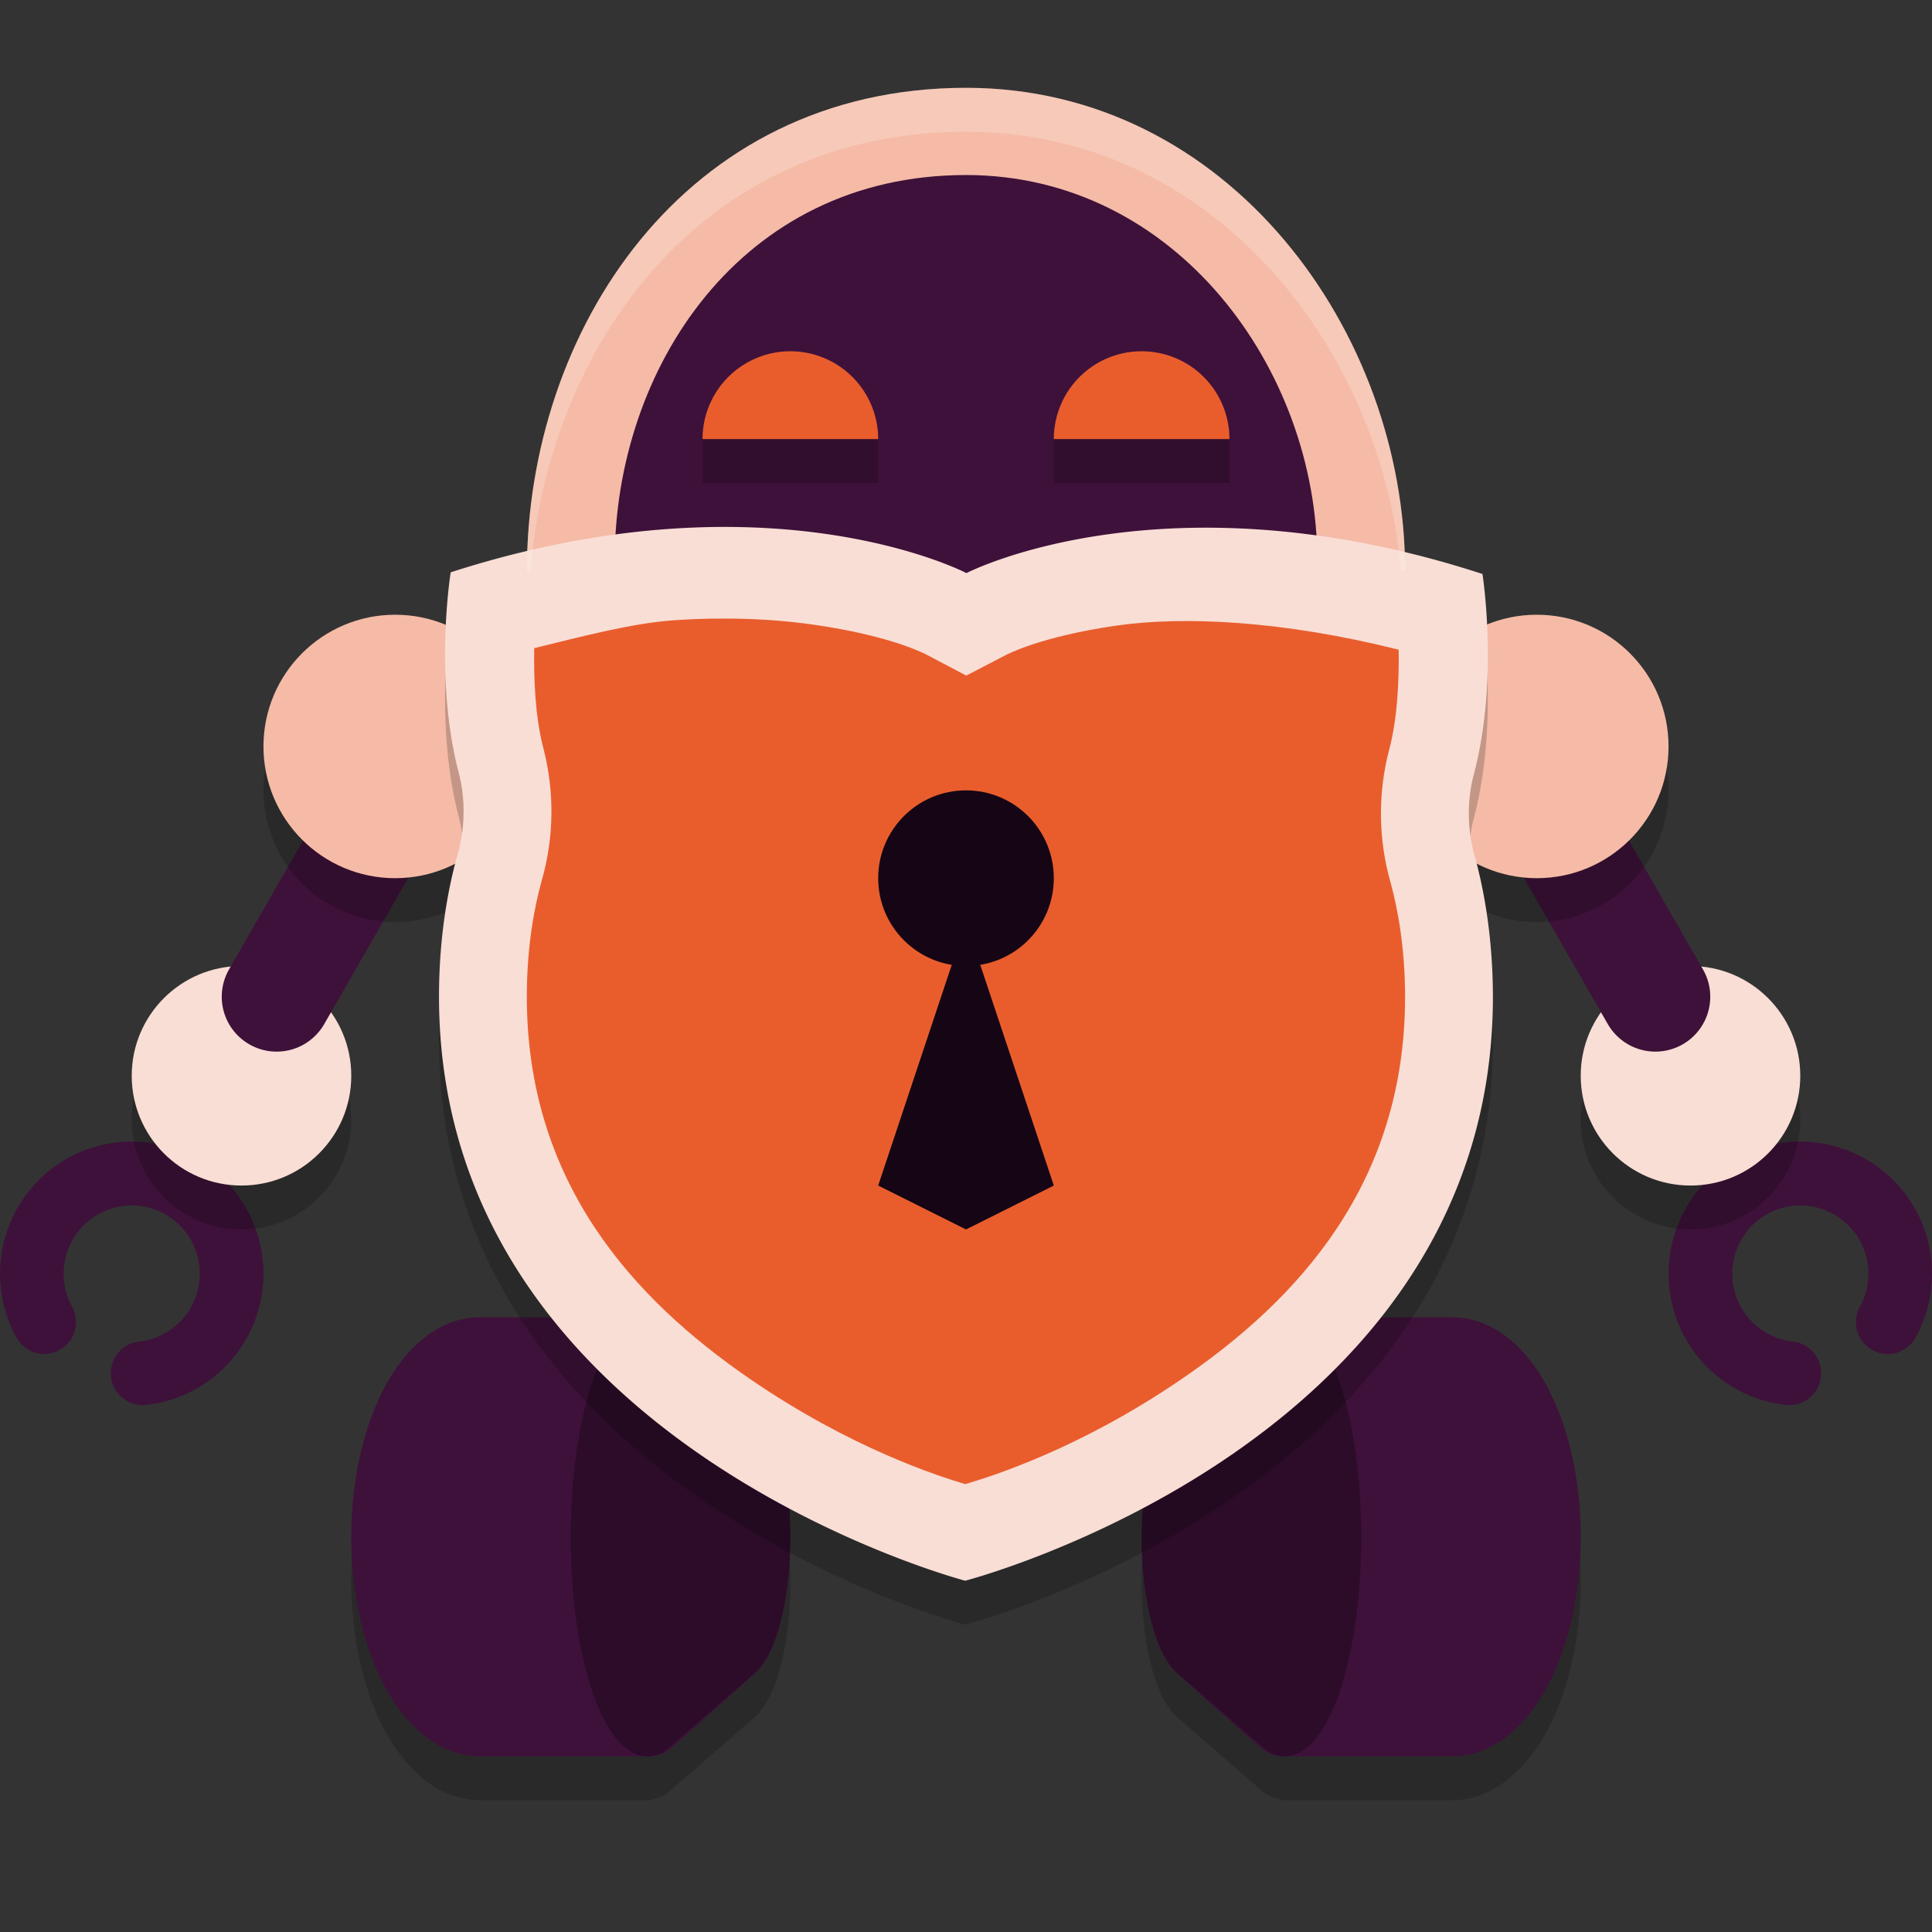<svg xmlns="http://www.w3.org/2000/svg" width="22" height="22" version="1.1">
 <rect width="100%" height="100%" fill="#333333" stroke="none"/>
 <path style="opacity:0.2" d="M 5.469,15.5 A 0.976,0.984 0 0 0 5.021,15.611 C 4.648,15.804 4.344,16.234 4.166,16.824 4.001,17.373 3.957,18.007 4.043,18.613 4.204,19.742 4.777,20.5 5.469,20.5 h 1.953 v -0.012 c 0.073,-0.012 0.145,-0.04 0.215,-0.102 l 0.959,-0.834 c 0.197,-0.173 0.342,-0.609 0.389,-1.166 0.061,-0.723 -0.055,-1.65 -0.391,-1.941 L 7.635,15.611 C 7.566,15.553 7.495,15.522 7.422,15.51 V 15.5 Z m 9.109,0 v 0.01 c -0.073,0.012 -0.144,0.043 -0.213,0.102 l -0.959,0.834 c -0.335,0.292 -0.452,1.218 -0.391,1.941 0.047,0.557 0.192,0.993 0.389,1.166 l 0.959,0.834 c 0.069,0.062 0.142,0.09 0.215,0.102 V 20.5 h 0.051 1.902 c 0.692,0 1.265,-0.758 1.426,-1.887 0.086,-0.606 0.042,-1.241 -0.123,-1.789 -0.178,-0.59 -0.482,-1.02 -0.855,-1.213 A 0.976,0.984 0 0 0 16.531,15.5 h -1.9 z"/>
 <path style="fill:#3e113a" d="m 20.374,16 a 0.362,0.363 0 0 0 0.04,-0.724 0.775,0.777 0 1 1 0.765,-0.396 0.362,0.363 0 0 0 0.634,0.351 1.5,1.504 0 1 0 -1.481,0.767 0.395,0.396 0 0 0 0.042,0.002 z"/>
 <circle style="opacity:0.2" cx="-19.25" cy="12.75" r="1.25" transform="scale(-1,1)"/>
 <circle style="fill:#f9ded5" cx="-19.25" cy="12.25" r="1.25" transform="scale(-1,1)"/>
 <path style="fill:none;stroke:#3e113a;stroke-width:1.25;stroke-linecap:round;stroke-linejoin:round" d="M 18.85,11.35 17.5,9"/>
 <circle style="opacity:0.2" cx="-17.5" cy="9" r="1.5" transform="scale(-1,1)"/>
 <circle style="fill:#f5bba7" cx="-17.5" cy="8.5" r="1.5" transform="scale(-1,1)"/>
 <path style="fill:#3e113a" d="m 14.594,20 c 0.401,0 0.733,-0.758 0.826,-1.887 0.05,-0.606 0.025,-1.241 -0.071,-1.789 -0.103,-0.59 -0.279,-1.02 -0.496,-1.213 C 14.771,15.037 14.684,15 14.595,15 c -0.089,0 -0.176,0.038 -0.26,0.11 l -0.938,0.834 c -0.328,0.292 -0.441,1.218 -0.382,1.941 0.046,0.557 0.189,0.993 0.381,1.166 l 0.938,0.834 C 14.418,19.962 14.505,20 14.594,20 Z"/>
 <path style="fill:#3e113a" d="m 16.532,20 c 0.692,0 1.265,-0.758 1.425,-1.887 0.086,-0.606 0.043,-1.241 -0.122,-1.789 -0.178,-0.59 -0.481,-1.02 -0.855,-1.213 A 0.976,0.984 0 0 0 16.532,15 h -1.954 v 5 z"/>
 <path style="fill:#f5bba7" d="M 11,1 C 7.778,1 6,3.783 6,6.5 H 16 C 16,3.783 13.993,1 11,1 Z"/>
 <path style="fill:#3e113a" d="m 11,1.993 c -2.577,0 -4,2.22 -4,4.388 L 11,6.842 15,6.381 C 15,4.214 13.395,1.993 11,1.993 Z"/>
 <path style="fill:#e95d2d" d="m 9,4 a 1,1 0 0 0 -1,1 h 2 a 1,1 0 0 0 -1,-1 z"/>
 <path style="fill:#3e113a" d="M 1.626,16 A 0.362,0.363 0 0 1 1.586,15.276 0.775,0.777 0 1 0 0.821,14.879 0.362,0.363 0 0 1 0.187,15.23 1.5,1.504 0 1 1 1.668,15.998 0.395,0.396 0 0 1 1.626,16 Z"/>
 <circle style="opacity:0.2" cx="2.75" cy="12.75" r="1.25"/>
 <circle style="fill:#f9ded5" cx="2.75" cy="12.25" r="1.25"/>
 <path style="fill:none;stroke:#3e113a;stroke-width:1.25;stroke-linecap:round;stroke-linejoin:round" d="m 3.15,11.35 1.35,-2.35"/>
 <circle style="opacity:0.2" cx="4.5" cy="9" r="1.5"/>
 <circle style="fill:#f5bba7" cx="4.5" cy="8.5" r="1.5"/>
 <path style="fill:#3e113a" d="m 7.406,20 c -0.401,0 -0.733,-0.758 -0.826,-1.887 -0.05,-0.606 -0.025,-1.241 0.071,-1.789 C 6.753,15.734 6.929,15.304 7.146,15.111 7.229,15.037 7.316,15 7.405,15 c 0.089,0 0.176,0.038 0.26,0.11 l 0.938,0.834 c 0.328,0.292 0.441,1.218 0.382,1.941 -0.046,0.557 -0.189,0.993 -0.381,1.166 L 7.666,19.886 C 7.582,19.962 7.495,20 7.406,20 Z"/>
 <path style="fill:#3e113a" d="M 5.468,20 C 4.776,20 4.204,19.242 4.043,18.113 3.957,17.507 4.001,16.872 4.166,16.324 4.343,15.734 4.647,15.304 5.021,15.111 A 0.976,0.984 0 0 1 5.468,15 h 1.954 v 5 z"/>
 <path style="opacity:0.3" d="m 7.37,20 c -0.41,0 -0.75,-0.758 -0.845,-1.887 -0.051,-0.606 -0.025,-1.241 0.073,-1.789 0.105,-0.59 0.285,-1.02 0.507,-1.213 C 7.19,15.037 7.279,15 7.37,15 c 0.091,0 0.18,0.038 0.265,0.11 l 0.959,0.834 c 0.335,0.292 0.451,1.218 0.39,1.941 -0.047,0.557 -0.193,0.993 -0.39,1.166 L 7.636,19.886 C 7.55,19.962 7.461,20 7.37,20 Z"/>
 <path style="opacity:0.3" d="m 14.63,20 c 0.41,0 0.75,-0.758 0.845,-1.887 0.051,-0.606 0.025,-1.241 -0.073,-1.789 -0.105,-0.59 -0.285,-1.02 -0.507,-1.213 C 14.81,15.037 14.721,15 14.63,15 c -0.091,0 -0.18,0.038 -0.265,0.11 l -0.959,0.834 c -0.335,0.292 -0.451,1.218 -0.39,1.941 0.047,0.557 0.193,0.993 0.39,1.166 l 0.959,0.834 C 14.45,19.962 14.539,20 14.63,20 Z"/>
 <path style="opacity:0.2" d="m 16.793,10.25 a 1.637,1.708 0 0 1 -0.011,-0.931 c 0.289,-1.085 0.099,-2.283 0.099,-2.283 -3.623,-1.18 -5.876,-0.01 -5.876,-0.01 0,0 -2.247,-1.177 -5.873,-0.009 0,0 -0.193,1.198 0.092,2.284 a 1.638,1.709 0 0 1 -0.014,0.931 c -0.101,0.359 -0.21,0.909 -0.211,1.609 C 4.993,16.926 10.991,18.5 10.991,18.5 c 0,0 6.002,-1.555 6.009,-6.64 0,-0.7 -0.107,-1.25 -0.207,-1.61 z"/>
 <path style="fill:#f9ded5" d="m 16.793,9.75 a 1.637,1.708 0 0 1 -0.011,-0.931 c 0.289,-1.085 0.099,-2.283 0.099,-2.283 -3.623,-1.18 -5.876,-0.01 -5.876,-0.01 0,0 -2.247,-1.177 -5.873,-0.009 0,0 -0.193,1.198 0.092,2.284 a 1.638,1.709 0 0 1 -0.014,0.931 c -0.101,0.359 -0.21,0.909 -0.211,1.609 C 4.993,16.426 10.991,18 10.991,18 c 0,0 6.002,-1.555 6.009,-6.64 0,-0.7 -0.107,-1.25 -0.207,-1.61 z"/>
 <path style="fill:#e95d2d" d="m 8.118,7.044 c -0.149,0.003 -0.305,0.009 -0.467,0.021 -0.456,0.034 -1.018,0.18 -1.568,0.316 -0.005,0.35 0.009,0.773 0.105,1.142 l 0.001,0.004 10e-4,0.003 c 0.125,0.49 0.119,1.007 -0.02,1.493 l -0.002,0.007 c -0.078,0.279 -0.168,0.727 -0.169,1.311 -0.003,2.114 1.202,3.442 2.542,4.362 1.148,0.788 2.142,1.105 2.45,1.197 0.309,-0.091 1.303,-0.404 2.453,-1.189 C 14.788,14.797 15.996,13.473 16,11.36 16,10.775 15.911,10.327 15.834,10.047 15.695,9.558 15.689,9.039 15.816,8.547 l 10e-4,-0.004 10e-4,-0.003 c 0.098,-0.369 0.113,-0.792 0.109,-1.142 -1.33,-0.333 -2.452,-0.383 -3.208,-0.275 -0.886,0.127 -1.269,0.338 -1.269,0.338 L 11.003,7.693 10.557,7.458 c 0,0 -0.381,-0.212 -1.267,-0.341 -0.332,-0.049 -0.724,-0.08 -1.172,-0.072 z"/>
 <path style="fill:#160615" d="M 11,10.5 10,13.5 11,14 12,13.5 Z"/>
 <circle style="fill:#160615" cx="11" cy="10" r="1"/>
 <path style="fill:#e95d2d" d="m 13,4 a 1,1 0 0 0 -1,1 h 2 a 1,1 0 0 0 -1,-1 z"/>
 <rect style="opacity:0.2" width="2" height=".5" x="8" y="5"/>
 <rect style="opacity:0.2" width="2" height=".5" x="12" y="5"/>
 <path style="opacity:0.2;fill:#ffffff" d="M 11,1 C 7.778,1 6,3.783 6,6.5 h 0.041 C 6.245,3.953 7.977,1.5 11,1.5 c 2.809,0 4.727,2.453 4.955,5 H 16 C 16,3.783 13.993,1 11,1 Z"/>
</svg>
